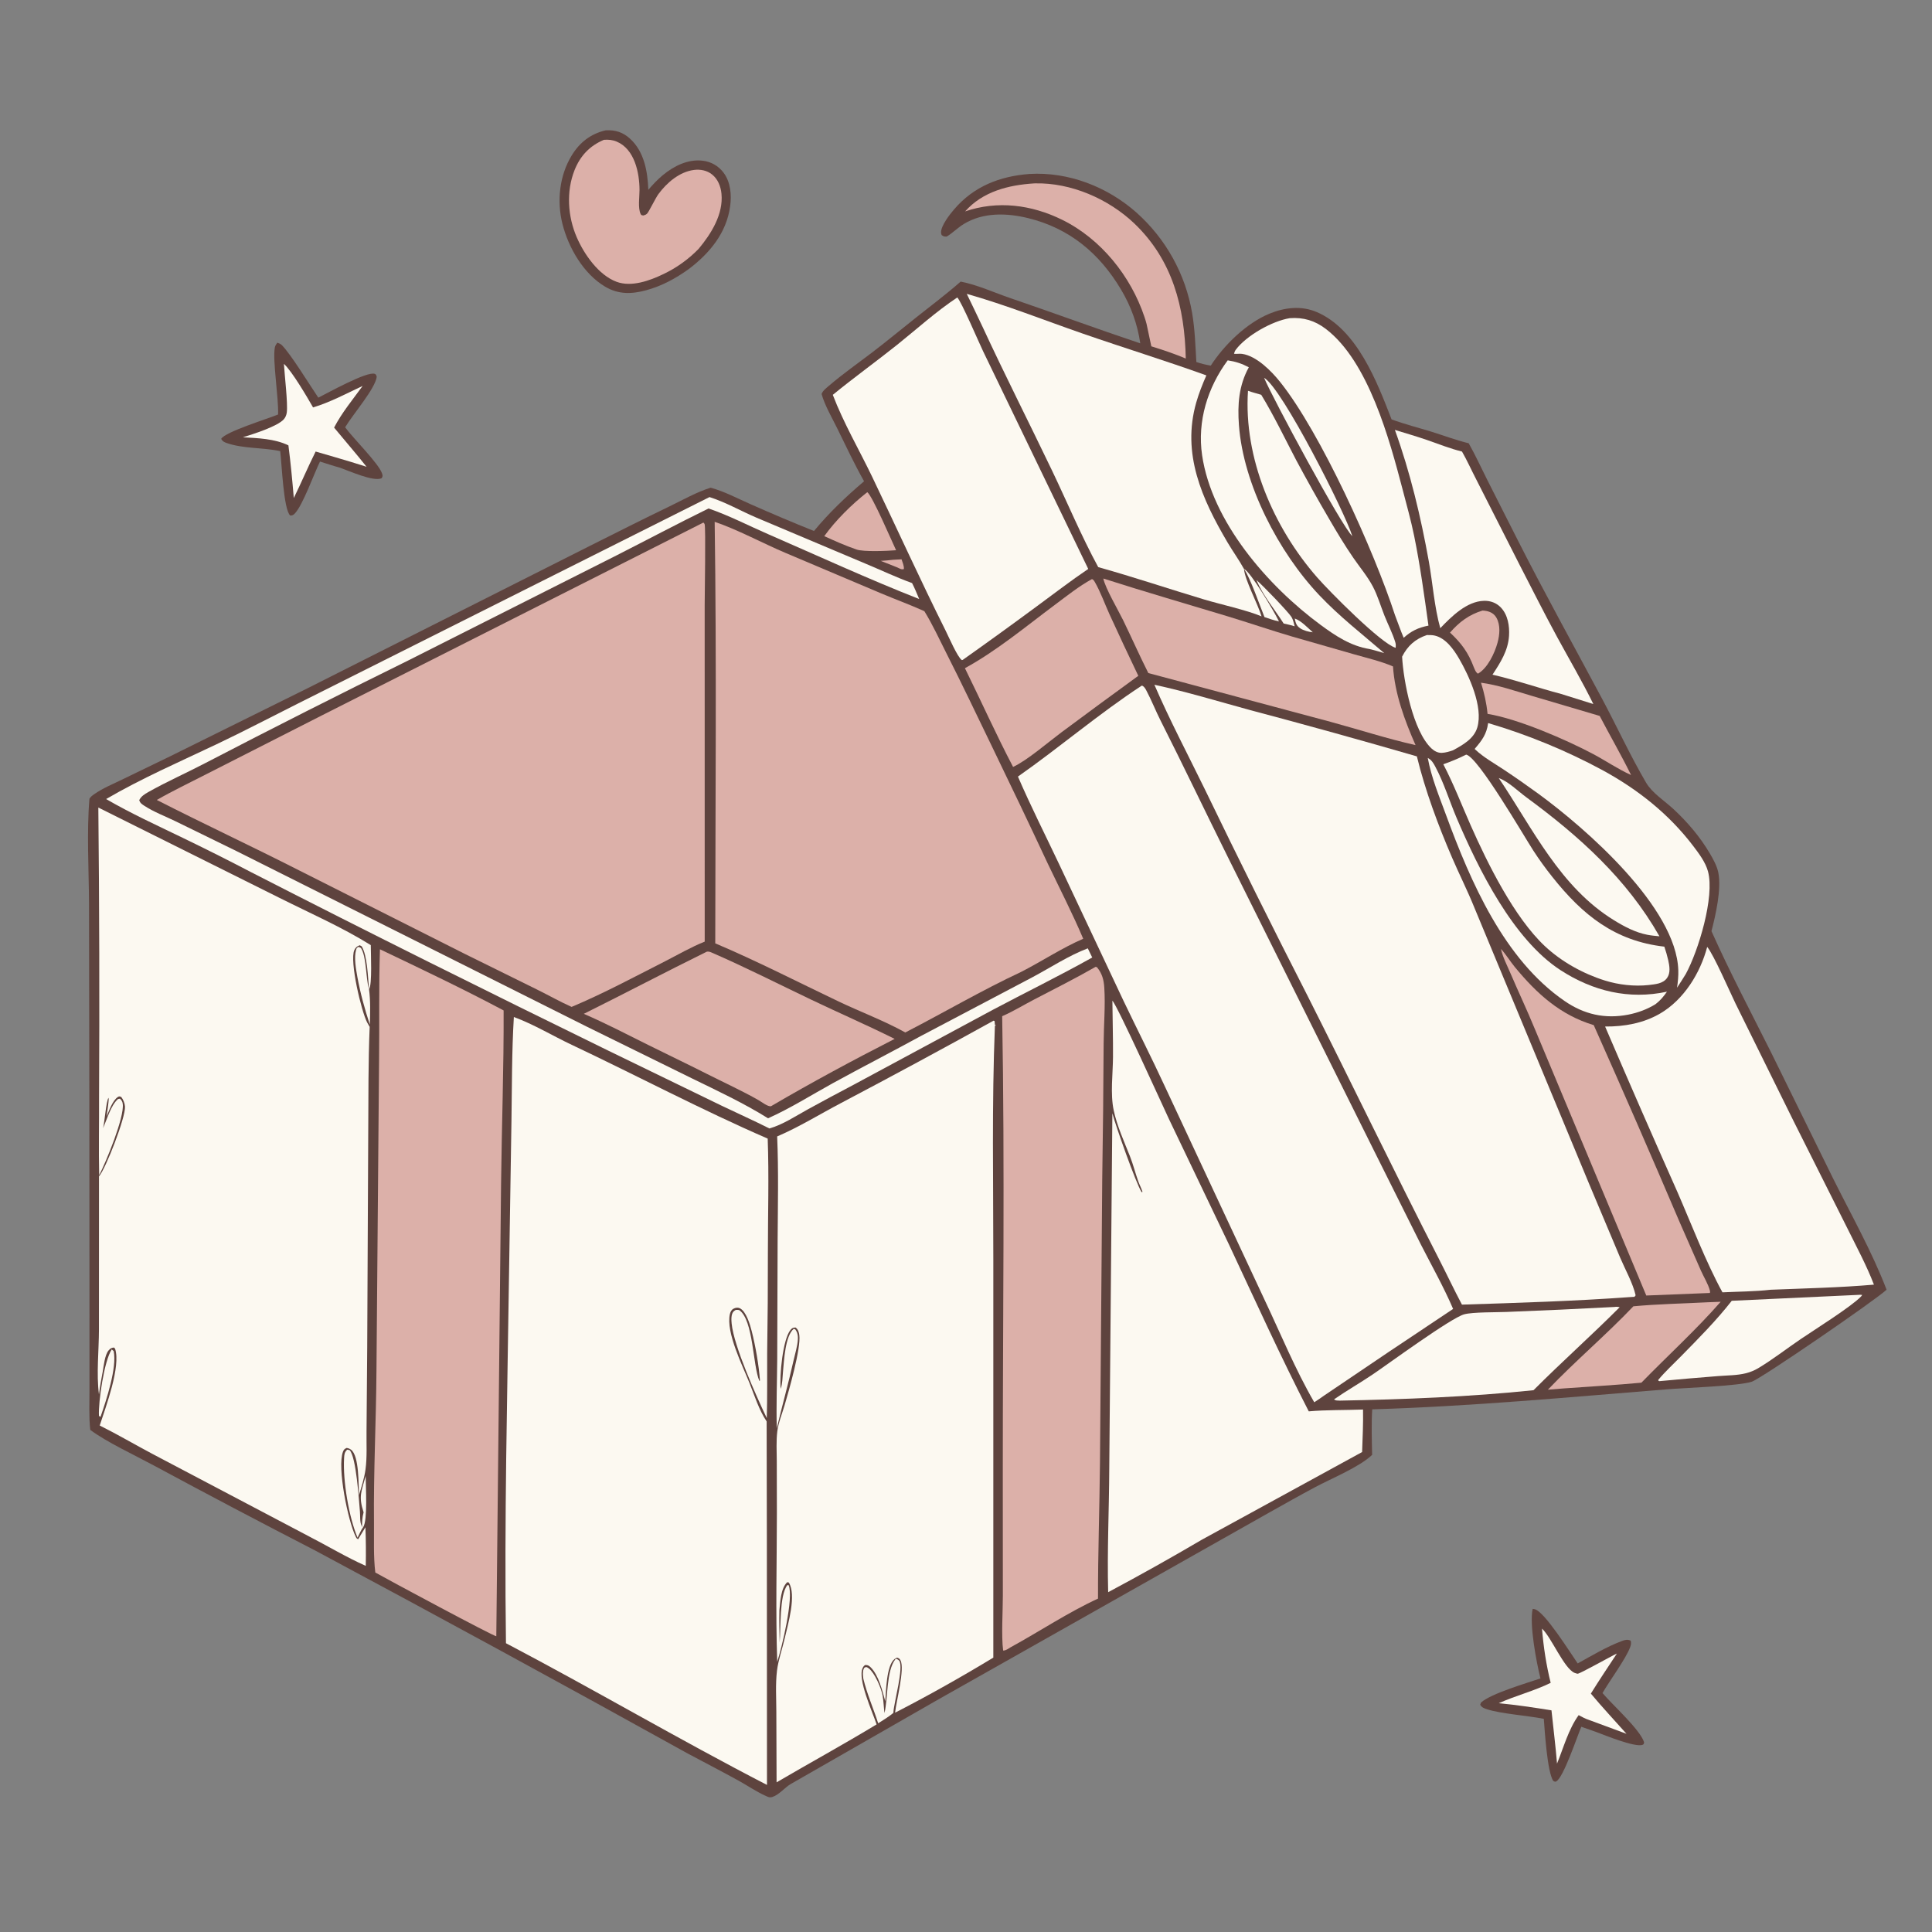 <svg width="70" height="70" viewBox="0 0 70 70" fill="none" xmlns="http://www.w3.org/2000/svg">
<rect x="0" y="0" width="70" height="70" fill="#808080" stroke="none"/>
<path d="M55.531 58.292C55.552 58.295 55.574 58.298 55.596 58.302C55.955 58.368 56.917 59.92 57.163 60.269C57.664 59.992 58.224 59.658 58.759 59.459C58.878 59.414 58.965 59.39 59.083 59.444C59.107 59.536 59.096 59.591 59.063 59.681C58.913 60.095 58.313 60.903 58.062 61.343C58.421 61.77 59.422 62.662 59.569 63.126C59.558 63.169 59.566 63.195 59.521 63.215C59.26 63.33 58.135 62.865 57.834 62.753L57.294 62.564C57.14 62.919 56.65 64.403 56.385 64.544C56.338 64.569 56.32 64.545 56.276 64.525C56.058 64.186 55.971 62.733 55.935 62.276C55.356 62.161 54.389 62.094 53.887 61.933C53.781 61.899 53.684 61.867 53.63 61.764L53.66 61.686C54.017 61.362 55.313 60.983 55.814 60.812C55.666 60.225 55.408 58.857 55.531 58.292Z" fill="#5E433E"/>
<path d="M55.87 59.008C56.211 59.324 56.666 60.45 57.049 60.611C57.067 60.618 57.137 60.643 57.163 60.642C57.256 60.638 58.391 59.996 58.583 59.911C58.266 60.393 57.943 60.872 57.64 61.362C58.056 61.862 58.499 62.333 58.931 62.819L57.554 62.31C57.429 62.27 57.314 62.203 57.198 62.143C56.828 62.653 56.651 63.319 56.414 63.899C56.362 63.256 56.279 62.611 56.213 61.969C55.581 61.867 54.941 61.772 54.304 61.71C54.918 61.435 55.582 61.268 56.184 60.973C56.023 60.321 55.924 59.677 55.87 59.008Z" fill="#FCF9F1"/>
<path d="M10.046 12.416C10.108 12.438 10.164 12.457 10.211 12.504C10.533 12.825 11.236 13.971 11.533 14.408C11.836 14.259 13.31 13.433 13.583 13.547C13.633 13.568 13.632 13.604 13.65 13.65C13.601 14.073 12.782 15.021 12.529 15.444L12.506 15.483C12.789 15.874 13.727 16.798 13.842 17.154C13.87 17.24 13.87 17.254 13.828 17.327C13.531 17.464 12.642 17.058 12.313 16.944C12.072 16.879 11.833 16.797 11.594 16.723C11.374 17.17 10.979 18.281 10.691 18.595C10.632 18.66 10.601 18.678 10.515 18.679C10.268 18.457 10.209 16.762 10.152 16.345C9.529 16.211 8.818 16.26 8.223 16.055C8.126 16.022 8.062 15.991 8.015 15.899C8.158 15.646 9.73 15.164 10.076 15.018C10.097 14.391 9.872 13.069 9.957 12.593C9.969 12.526 10.009 12.471 10.046 12.416Z" fill="#5E433E"/>
<path d="M10.287 13.184C10.581 13.452 11.127 14.383 11.343 14.762C11.959 14.577 12.556 14.257 13.139 13.983C12.789 14.466 12.378 14.962 12.105 15.493C12.495 15.967 12.9 16.43 13.281 16.912C12.912 16.794 12.541 16.681 12.169 16.573L11.436 16.36C11.158 16.916 10.918 17.487 10.645 18.044C10.592 17.409 10.531 16.769 10.45 16.137C9.955 15.894 9.341 15.874 8.8 15.844C9.161 15.732 10.059 15.451 10.286 15.188C10.346 15.118 10.379 15.033 10.391 14.943C10.434 14.623 10.309 13.576 10.287 13.184Z" fill="#FCF9F1"/>
<path d="M21.943 4.722C22.291 4.704 22.564 4.785 22.827 5.025C23.342 5.494 23.465 6.214 23.49 6.877C23.652 6.688 23.822 6.506 24.014 6.347C24.415 6.016 24.921 5.76 25.456 5.822C25.761 5.857 26.028 6.008 26.214 6.254C26.471 6.594 26.511 7.059 26.455 7.47C26.324 8.44 25.711 9.176 24.956 9.748C24.477 10.092 23.978 10.363 23.407 10.518C22.884 10.659 22.406 10.672 21.924 10.386C21.141 9.922 20.595 8.973 20.378 8.111C20.171 7.287 20.268 6.361 20.716 5.629C21.006 5.157 21.399 4.85 21.943 4.722Z" fill="#5E433E"/>
<path d="M21.88 5.066C22.043 5.054 22.194 5.067 22.345 5.131C22.993 5.404 23.169 6.254 23.171 6.888C23.171 7.133 23.107 7.537 23.212 7.755C23.236 7.806 23.259 7.796 23.308 7.808C23.365 7.793 23.401 7.781 23.446 7.739C23.506 7.683 23.751 7.174 23.856 7.032C24.161 6.619 24.618 6.225 25.145 6.157C25.375 6.128 25.613 6.173 25.798 6.32C26.01 6.488 26.113 6.751 26.14 7.014C26.215 7.759 25.767 8.471 25.313 9.016C25.221 9.111 25.125 9.201 25.025 9.287C24.925 9.373 24.821 9.454 24.714 9.531C24.607 9.608 24.497 9.68 24.383 9.747C24.27 9.814 24.153 9.875 24.034 9.932C23.542 10.169 22.879 10.41 22.339 10.21C21.687 9.967 21.164 9.214 20.898 8.6C20.569 7.845 20.51 6.935 20.818 6.162C21.023 5.647 21.365 5.283 21.88 5.066Z" fill="#DCB0A9"/>
<path d="M37.296 6.303C38.713 6.218 40.122 6.768 41.178 7.703C41.244 7.762 41.309 7.822 41.372 7.884C41.436 7.945 41.498 8.008 41.558 8.072C41.619 8.136 41.678 8.202 41.736 8.268C41.794 8.335 41.851 8.403 41.906 8.472C41.961 8.541 42.015 8.611 42.067 8.682C42.119 8.754 42.17 8.826 42.219 8.899C42.268 8.973 42.316 9.047 42.362 9.123C42.408 9.198 42.452 9.274 42.495 9.351C42.538 9.429 42.579 9.507 42.618 9.586C42.658 9.665 42.696 9.745 42.732 9.825C42.768 9.906 42.802 9.987 42.835 10.069C42.868 10.151 42.899 10.234 42.928 10.317C42.957 10.401 42.985 10.485 43.01 10.569C43.036 10.654 43.06 10.739 43.082 10.824C43.104 10.91 43.124 10.995 43.143 11.082C43.162 11.168 43.178 11.255 43.193 11.342C43.293 11.927 43.312 12.525 43.346 13.117C43.521 13.175 43.687 13.217 43.869 13.247C44.352 12.5 45.158 11.711 45.99 11.367C46.546 11.138 47.15 11.065 47.717 11.31C49.169 11.938 49.891 13.829 50.419 15.195C50.893 15.371 51.394 15.496 51.878 15.646C52.324 15.785 52.76 15.951 53.214 16.061C53.455 16.488 53.661 16.939 53.881 17.377L55.009 19.605C55.984 21.53 57.032 23.417 58.048 25.32C58.584 26.324 59.069 27.382 59.643 28.361C59.861 28.733 60.324 29.026 60.64 29.321C61.143 29.79 61.592 30.316 61.943 30.909C62.068 31.12 62.21 31.374 62.258 31.617C62.377 32.213 62.161 33.154 62.01 33.738C62.675 35.227 63.435 36.663 64.164 38.119L66.415 42.695C67.072 44.014 67.827 45.351 68.354 46.728C67.973 47.093 63.82 49.945 63.47 50.062C63.009 50.217 61.022 50.287 60.4 50.337C56.847 50.623 53.282 50.957 49.718 51.063C49.686 51.611 49.703 52.164 49.715 52.712C49.248 53.159 48.239 53.567 47.634 53.891C47.08 54.187 46.53 54.498 45.982 54.805L34.002 61.571L28.659 64.633C28.43 64.764 28.232 65.03 27.982 65.108C27.882 65.139 27.826 65.106 27.734 65.064C27.403 64.915 27.087 64.698 26.768 64.521C26.157 64.185 25.537 63.862 24.921 63.535C20.439 61.049 15.938 58.597 11.419 56.178C9.46 55.169 7.511 54.141 5.571 53.096C4.888 52.727 3.855 52.246 3.27 51.807C3.217 51.329 3.243 50.819 3.242 50.336L3.242 47.778L3.237 39.768L3.225 32.727C3.219 31.508 3.138 30.135 3.241 28.939C3.287 28.862 3.352 28.818 3.424 28.768C3.728 28.556 4.094 28.406 4.427 28.244L6.169 27.4L11.165 24.926L21.361 19.784C22.328 19.299 23.29 18.813 24.265 18.343C24.744 18.112 25.24 17.828 25.748 17.67C26.244 17.804 26.741 18.069 27.212 18.276C27.966 18.61 28.726 18.932 29.492 19.239C30.037 18.58 30.656 17.989 31.307 17.438C30.957 16.817 30.651 16.164 30.336 15.524C30.141 15.126 29.889 14.702 29.768 14.277C29.802 14.162 29.942 14.057 30.033 13.978C30.531 13.55 31.08 13.167 31.602 12.768C32.141 12.357 32.663 11.923 33.195 11.502C33.734 11.074 34.289 10.658 34.806 10.203C35.416 10.32 36.019 10.602 36.609 10.802C38.181 11.338 39.739 11.914 41.314 12.44C41.213 11.744 40.978 11.097 40.618 10.492C39.837 9.181 38.756 8.275 37.258 7.905C36.483 7.714 35.62 7.686 34.917 8.118C34.699 8.252 34.52 8.439 34.302 8.571C34.205 8.571 34.197 8.572 34.118 8.518C34.107 8.485 34.096 8.461 34.096 8.424C34.092 8.174 34.415 7.765 34.574 7.58C35.287 6.749 36.225 6.386 37.296 6.303Z" fill="#5E433E"/>
<path d="M46.911 22.41C47.15 22.494 47.376 22.742 47.565 22.909C47.429 22.898 47.229 22.845 47.114 22.768C46.971 22.673 46.945 22.575 46.911 22.41Z" fill="#FCF9F1"/>
<path d="M32.358 20.282L32.665 20.265C32.701 20.375 32.759 20.504 32.749 20.619C32.653 20.645 32.602 20.599 32.513 20.56L31.912 20.322C32.061 20.315 32.21 20.297 32.358 20.282Z" fill="#DCB0A9"/>
<path d="M13.249 53.477C13.249 53.836 13.327 55.083 13.159 55.332L13.118 55.317C13.118 55.133 13.124 54.975 13.174 54.795C12.981 54.205 13.098 54.038 13.249 53.477Z" fill="#FCF9F1"/>
<path d="M45.526 21.019C45.742 21.199 46.647 22.139 46.787 22.347C46.851 22.443 46.879 22.581 46.908 22.692C46.779 22.648 46.642 22.623 46.509 22.591C46.191 22.09 45.749 21.566 45.526 21.019Z" fill="#FCF9F1"/>
<path d="M45.073 20.616C45.302 20.697 46.176 22.174 46.322 22.481C46.328 22.493 46.333 22.505 46.339 22.516C46.159 22.478 45.988 22.417 45.814 22.358C45.64 21.93 45.304 20.945 45.073 20.616Z" fill="#FCF9F1"/>
<path d="M4.048 48.892L4.119 48.954C4.244 49.549 3.852 50.73 3.646 51.323L3.618 51.331L3.585 51.292C3.559 50.795 3.775 49.298 4.048 48.892Z" fill="#FCF9F1"/>
<path d="M12.949 35.401C12.899 35.115 12.819 34.698 12.902 34.416C12.924 34.342 12.923 34.342 12.995 34.306L13.077 34.347C13.278 34.65 13.253 35.421 13.361 35.814C13.364 35.825 13.368 35.837 13.371 35.848C13.427 36.267 13.411 36.702 13.4 37.124C13.213 36.557 13.057 35.988 12.949 35.401Z" fill="#FCF9F1"/>
<path d="M12.955 55.714C12.638 54.96 12.42 53.65 12.467 52.833C12.474 52.704 12.48 52.614 12.58 52.524L12.667 52.541C12.909 52.792 13.005 54.364 13.041 54.768C13.054 54.917 13.035 55.143 13.098 55.276C13.104 55.289 13.111 55.303 13.118 55.317L13.158 55.332C13.075 55.444 13.018 55.589 12.955 55.714Z" fill="#FCF9F1"/>
<path d="M45.8 13.689C46.45 14.052 48.739 18.583 48.997 19.425C48.596 19.05 46.096 14.395 45.8 13.689Z" fill="#FCF9F1"/>
<path d="M32.458 60.096C32.508 60.116 32.549 60.131 32.582 60.176C32.75 60.409 32.395 61.665 32.371 62.028C32.37 62.039 32.369 62.051 32.369 62.062C32.198 62.205 32.005 62.319 31.818 62.438C31.645 61.897 31.414 61.38 31.281 60.826C31.265 60.709 31.248 60.575 31.295 60.464C31.319 60.409 31.333 60.418 31.384 60.399C31.428 60.416 31.433 60.415 31.477 60.449C31.692 60.61 31.933 61.17 31.979 61.436C32.015 61.642 32.019 61.858 32.047 62.067C32.175 61.529 32.111 60.547 32.436 60.125C32.443 60.115 32.451 60.106 32.458 60.096Z" fill="#FCF9F1"/>
<path d="M53.713 22.122C53.764 22.124 53.814 22.128 53.864 22.139C54.017 22.172 54.139 22.243 54.218 22.381C54.371 22.651 54.337 23.001 54.258 23.288C54.154 23.669 53.898 24.21 53.548 24.409C53.46 24.348 53.443 24.272 53.399 24.176C53.198 23.642 52.95 23.305 52.537 22.92C52.871 22.536 53.224 22.271 53.713 22.122Z" fill="#DCB0A9"/>
<path d="M31.423 17.833C31.604 17.955 32.313 19.613 32.467 19.936C32.186 19.961 31.27 20.002 31.027 19.907C30.629 19.771 30.248 19.6 29.865 19.426C30.277 18.85 30.865 18.271 31.423 17.833Z" fill="#DCB0A9"/>
<path d="M53.66 24.736C54.276 24.818 54.88 25.03 55.475 25.205L57.959 25.939C58.334 26.655 58.739 27.353 59.096 28.08C58.633 27.873 58.187 27.568 57.737 27.328C56.744 26.797 54.983 26.039 53.897 25.865C53.859 25.473 53.777 25.113 53.66 24.736Z" fill="#DCB0A9"/>
<path d="M54.303 28.191C54.646 28.311 55.006 28.67 55.306 28.89C57.217 30.294 58.943 31.845 60.125 33.924C59.979 33.91 59.831 33.897 59.687 33.869C59.254 33.785 58.856 33.575 58.484 33.346C56.523 32.142 55.542 30.031 54.303 28.191Z" fill="#FCF9F1"/>
<path d="M51.731 27.462C51.868 27.535 51.93 27.64 52.002 27.774C52.314 28.356 52.517 29.027 52.777 29.637C53.562 31.479 54.818 34.034 56.543 35.152C57.718 35.913 59.02 36.227 60.397 35.931C60.276 36.105 60.157 36.248 59.988 36.379C59.687 36.568 59.34 36.695 58.992 36.763C58.146 36.926 57.393 36.754 56.686 36.267C54.495 34.761 53.283 31.95 52.395 29.535C52.147 28.859 51.86 28.172 51.731 27.462Z" fill="#FCF9F1"/>
<path d="M51.698 23.009C51.793 23.008 51.894 23.007 51.987 23.029C52.385 23.123 52.672 23.531 52.866 23.865C53.23 24.492 53.745 25.613 53.526 26.355C53.403 26.771 52.995 26.994 52.641 27.187C52.513 27.229 52.379 27.271 52.243 27.277C52.1 27.284 51.971 27.215 51.868 27.12C51.194 26.492 50.848 24.671 50.801 23.792C51.002 23.397 51.277 23.152 51.698 23.009Z" fill="#FCF9F1"/>
<path d="M61.888 47.183L62.343 47.166C61.446 48.192 60.421 49.121 59.471 50.097C58.532 50.186 57.586 50.237 56.644 50.306L56.083 50.351C57.08 49.307 58.186 48.375 59.18 47.33C60.075 47.246 60.989 47.231 61.888 47.183Z" fill="#DCB0A9"/>
<path d="M67.409 46.912L67.469 46.918C67.454 46.944 67.451 46.953 67.427 46.977C67.062 47.353 65.752 48.172 65.238 48.521C64.733 48.864 64.228 49.258 63.705 49.571C63.635 49.612 63.563 49.649 63.489 49.679C63.414 49.71 63.337 49.735 63.259 49.755C62.94 49.836 62.579 49.831 62.25 49.858C61.54 49.913 60.83 49.975 60.12 50.042C60.084 50.03 60.1 50.042 60.079 49.999C60.33 49.698 60.629 49.423 60.904 49.143C61.543 48.492 62.183 47.849 62.745 47.13L67.409 46.912Z" fill="#FCF9F1"/>
<path d="M37.468 6.645C37.478 6.645 37.488 6.644 37.497 6.644C38.802 6.613 40.165 7.205 41.102 8.1C42.484 9.421 42.924 11.137 42.963 12.991C42.559 12.82 42.135 12.678 41.715 12.548C41.656 12.277 41.597 12.004 41.541 11.732C41.519 11.648 41.494 11.565 41.466 11.483C40.971 10.004 39.889 8.652 38.477 7.96C37.369 7.416 36.142 7.258 34.968 7.66C35.609 6.937 36.538 6.704 37.468 6.645Z" fill="#DCB0A9"/>
<path d="M45.217 14.159C45.374 14.215 45.537 14.257 45.697 14.304C46.161 15.066 46.552 15.886 46.966 16.676C47.351 17.394 47.748 18.105 48.16 18.807C48.435 19.282 48.722 19.757 49.032 20.209C49.269 20.555 49.55 20.885 49.744 21.256C49.917 21.586 50.024 21.958 50.161 22.304C50.287 22.623 50.456 22.945 50.555 23.272C50.576 23.341 50.574 23.4 50.568 23.471C50.049 23.329 48.179 21.441 47.727 20.925C46.137 19.109 45.054 16.593 45.217 14.159Z" fill="#FCF9F1"/>
<path d="M44.482 13.056C44.766 13.099 44.995 13.174 45.247 13.307C44.883 13.97 44.834 14.659 44.889 15.403C45.048 17.559 46.328 20.01 47.802 21.567C48.526 22.333 49.356 22.978 50.154 23.664C49.978 23.608 49.8 23.562 49.621 23.516C48.943 23.407 48.391 23.041 47.848 22.641C45.935 21.233 43.906 18.901 43.554 16.49C43.375 15.267 43.753 14.038 44.482 13.056Z" fill="#FCF9F1"/>
<path d="M53.123 27.341C53.561 27.436 55.214 30.293 55.555 30.818C55.769 31.147 55.998 31.465 56.243 31.771C57.344 33.159 58.512 34.094 60.302 34.299C60.357 34.459 60.406 34.626 60.443 34.791C60.489 34.998 60.533 35.247 60.402 35.432C60.25 35.648 59.968 35.659 59.73 35.69C59.212 35.746 58.648 35.682 58.151 35.527C57.364 35.282 56.575 34.845 55.973 34.28C54.863 33.239 53.901 31.294 53.287 29.907C52.96 29.167 52.668 28.409 52.294 27.691C52.578 27.592 52.854 27.476 53.123 27.341Z" fill="#FCF9F1"/>
<path d="M58.492 47.354C58.564 47.344 58.613 47.347 58.684 47.363C57.67 48.38 56.583 49.346 55.562 50.37C53.265 50.611 50.852 50.704 48.544 50.747C48.469 50.741 48.389 50.755 48.336 50.701C48.793 50.383 49.278 50.108 49.739 49.796C50.298 49.419 52.567 47.752 53.051 47.62C53.367 47.535 54.217 47.55 54.582 47.534C55.886 47.484 57.189 47.424 58.492 47.354Z" fill="#FCF9F1"/>
<path d="M39.565 20.981C39.616 21.006 39.634 21.03 39.663 21.08C39.873 21.442 40.027 21.879 40.201 22.261C40.542 23.006 40.889 23.747 41.243 24.486C40.307 25.166 39.375 25.852 38.447 26.542C37.974 26.895 37.211 27.555 36.706 27.787C36.092 26.618 35.546 25.396 34.961 24.21C36.115 23.579 37.173 22.695 38.227 21.909C38.662 21.585 39.088 21.242 39.565 20.981Z" fill="#DCB0A9"/>
<path d="M53.918 26.198C54.277 26.304 54.633 26.419 54.986 26.543C55.339 26.668 55.689 26.801 56.035 26.944C56.381 27.086 56.724 27.237 57.062 27.398C57.4 27.558 57.734 27.727 58.063 27.905C59.341 28.602 60.465 29.49 61.351 30.655C61.555 30.924 61.796 31.244 61.884 31.574C62.132 32.496 61.536 34.453 61.078 35.292C60.978 35.46 60.868 35.623 60.762 35.787C60.793 35.581 60.815 35.364 60.808 35.156C60.738 32.874 57.455 30.016 55.748 28.766C55.332 28.463 54.91 28.168 54.481 27.883C54.141 27.657 53.754 27.442 53.457 27.162C53.448 27.153 53.438 27.144 53.429 27.135C53.69 26.832 53.862 26.608 53.918 26.198Z" fill="#FCF9F1"/>
<path d="M50.54 15.577C50.923 15.695 51.308 15.806 51.687 15.936C52.114 16.083 52.532 16.253 52.971 16.361C53.156 16.684 53.312 17.033 53.484 17.365L55.076 20.501C55.52 21.361 55.957 22.232 56.419 23.083C56.857 23.889 57.326 24.685 57.73 25.509L56.566 25.144C55.734 24.925 54.914 24.637 54.076 24.445C54.364 24.005 54.64 23.578 54.675 23.037C54.697 22.685 54.634 22.279 54.381 22.013C54.219 21.842 54.001 21.762 53.767 21.769C53.139 21.786 52.589 22.34 52.184 22.76C51.966 21.98 51.912 21.14 51.769 20.342C51.48 18.729 51.096 17.119 50.54 15.577Z" fill="#FCF9F1"/>
<path d="M54.382 34.382C54.564 34.578 54.715 34.832 54.888 35.041C55.681 36.003 56.532 36.777 57.744 37.142C58.805 39.522 59.846 41.91 60.868 44.307L61.627 46.035C61.728 46.262 61.895 46.531 61.955 46.768C61.963 46.8 61.958 46.817 61.953 46.847L59.648 46.939L55.601 37.261C55.324 36.587 55.01 35.927 54.724 35.257C54.604 34.976 54.448 34.679 54.382 34.382Z" fill="#DCB0A9"/>
<path d="M46.729 11.528C47.228 11.492 47.64 11.615 48.038 11.918C49.583 13.097 50.344 15.923 50.821 17.741C50.966 18.298 51.123 18.856 51.238 19.42C51.457 20.495 51.604 21.581 51.756 22.667C51.384 22.741 51.139 22.858 50.858 23.108C50.743 22.838 50.647 22.558 50.542 22.284C49.79 19.974 47.852 15.676 46.377 13.834C46.066 13.445 45.525 12.896 45.003 12.821C44.908 12.808 44.81 12.829 44.711 12.818C44.725 12.763 44.74 12.719 44.774 12.673C45.159 12.157 46.091 11.632 46.729 11.528Z" fill="#FCF9F1"/>
<path d="M39.975 20.961C41.47 21.44 42.972 21.874 44.474 22.329C45.254 22.565 46.026 22.831 46.808 23.061L49.082 23.713C49.548 23.846 50.025 23.955 50.471 24.146C50.535 25.132 50.893 26.101 51.288 26.997C50.254 26.764 49.234 26.432 48.21 26.154L41.606 24.386C41.289 23.757 41.004 23.111 40.696 22.477C40.52 22.116 40.046 21.308 39.975 20.961Z" fill="#DCB0A9"/>
<path d="M25.707 18.01C26.289 18.194 26.851 18.519 27.414 18.758L31.345 20.416C31.912 20.652 32.468 20.917 33.046 21.126C33.143 21.313 33.221 21.51 33.304 21.704C31.488 20.991 29.618 20.132 27.822 19.35C27.11 19.041 26.407 18.673 25.672 18.423C24.548 18.974 23.444 19.561 22.328 20.128L14.779 23.936C12.317 25.147 9.869 26.385 7.435 27.65C6.753 28.007 6.038 28.321 5.371 28.699C5.238 28.774 5.116 28.85 5.045 28.989C5.074 29.097 5.145 29.14 5.236 29.199C5.581 29.423 5.992 29.577 6.362 29.757L8.561 30.833L21.239 37.187L25.073 39.073C26.01 39.531 26.942 39.965 27.828 40.518C28.63 40.161 29.404 39.67 30.175 39.246C31.236 38.664 32.313 38.111 33.375 37.531L37.403 35.409C38.058 35.061 38.721 34.622 39.413 34.36L39.574 34.692C38.388 35.357 37.16 35.956 35.959 36.594L30.915 39.31C30.367 39.598 29.822 39.891 29.28 40.188C28.84 40.429 28.359 40.752 27.877 40.886C27.305 40.597 26.719 40.337 26.141 40.059L22.046 38.07C17.716 35.951 13.389 33.802 9.1 31.602C8.278 31.172 7.449 30.756 6.614 30.353C5.682 29.902 4.741 29.471 3.845 28.951C5.119 28.207 6.509 27.6 7.842 26.968C8.841 26.494 9.825 25.976 10.814 25.481L25.707 18.01Z" fill="#FCF9F1"/>
<path d="M25.609 34.481C25.665 34.471 25.721 34.485 25.773 34.508C26.997 35.039 28.198 35.65 29.404 36.226C30.404 36.703 31.424 37.147 32.415 37.641C30.91 38.41 29.396 39.224 27.938 40.079C27.828 40.109 27.589 39.922 27.491 39.865C26.868 39.51 26.222 39.219 25.583 38.895C24.897 38.547 24.203 38.218 23.515 37.875C22.732 37.485 21.955 37.081 21.152 36.733C22.643 35.993 24.115 35.216 25.609 34.481Z" fill="#DCB0A9"/>
<path d="M35.028 10.647C36.445 11.049 37.828 11.6 39.219 12.083C40.711 12.601 42.224 13.066 43.709 13.601C43.567 13.924 43.438 14.248 43.341 14.587C42.813 16.442 43.546 18.076 44.477 19.655C44.669 19.98 44.891 20.286 45.073 20.616C45.097 21 45.576 21.887 45.708 22.332C45.167 22.104 44.236 21.902 43.631 21.721C42.351 21.337 41.077 20.907 39.791 20.548C39.177 19.418 38.672 18.208 38.117 17.048C37.285 15.312 36.414 13.598 35.605 11.852C35.417 11.448 35.22 11.048 35.028 10.647Z" fill="#FCF9F1"/>
<path d="M61.855 34.309C62.09 34.586 62.682 35.951 62.878 36.353L64.993 40.636L66.938 44.512C67.268 45.18 67.63 45.849 67.896 46.545C66.655 46.653 65.397 46.68 64.152 46.73C63.579 46.796 62.985 46.795 62.408 46.824C61.804 45.72 61.289 44.366 60.781 43.2C59.892 41.203 59.017 39.201 58.156 37.193C58.85 37.198 59.546 37.075 60.153 36.72C61.014 36.215 61.604 35.257 61.855 34.309Z" fill="#FCF9F1"/>
<path d="M34.684 10.778C34.828 10.914 35.474 12.424 35.617 12.721L39.429 20.614C38.795 21.042 38.186 21.512 37.569 21.965C36.679 22.623 35.783 23.271 34.88 23.91L34.85 23.916C34.697 23.823 34.365 23.055 34.258 22.842C33.34 21.007 32.492 19.133 31.604 17.283C31.13 16.296 30.564 15.329 30.174 14.306C30.933 13.684 31.732 13.11 32.499 12.498C33.215 11.925 33.92 11.284 34.684 10.778Z" fill="#FCF9F1"/>
<path d="M39.696 35.03L39.744 35.043C39.932 35.271 39.993 35.497 40.011 35.788C40.053 36.447 39.991 37.14 39.987 37.803C39.979 39.443 39.962 41.083 39.936 42.722L39.854 53.01C39.839 54.647 39.779 56.283 39.783 57.921C38.725 58.405 37.654 59.116 36.619 59.683C36.53 59.734 36.448 59.804 36.346 59.803C36.276 59.279 36.336 58.376 36.335 57.809L36.333 53.338C36.331 47.834 36.409 42.322 36.311 36.819C36.705 36.648 37.089 36.411 37.471 36.213C38.215 35.825 38.968 35.449 39.696 35.03Z" fill="#DCB0A9"/>
<path d="M40.304 36.257C40.481 36.428 42.123 40.056 42.346 40.53L44.544 45.125C45.488 47.14 46.401 49.156 47.419 51.136C48.069 51.079 48.732 51.095 49.385 51.07C49.395 51.583 49.37 52.097 49.352 52.61L43.56 55.778C42.437 56.438 41.3 57.075 40.151 57.688C40.111 56.188 40.185 54.684 40.191 53.183L40.303 40.336C40.409 40.749 41.163 42.891 41.365 43.197L41.395 43.182C41.353 43.05 41.286 42.928 41.24 42.798C41.133 42.498 41.056 42.186 40.939 41.89C40.727 41.354 40.472 40.797 40.352 40.232C40.224 39.632 40.322 38.911 40.326 38.297C40.331 37.617 40.309 36.937 40.304 36.257Z" fill="#FCF9F1"/>
<path d="M13.766 34.394C15.266 35.11 16.78 35.829 18.247 36.61C18.256 38.696 18.178 40.789 18.155 42.876L17.982 59.285C17.863 59.277 14.027 57.22 13.598 56.975C13.527 56.394 13.556 55.764 13.55 55.176C13.531 53.337 13.628 51.497 13.64 49.657L13.734 38.428C13.75 37.085 13.722 35.736 13.766 34.394Z" fill="#DCB0A9"/>
<path d="M41.37 24.841C41.379 24.844 41.389 24.846 41.397 24.85C41.461 24.884 41.503 24.958 41.535 25.019C41.723 25.373 41.87 25.753 42.052 26.111C42.889 27.767 43.687 29.445 44.514 31.107L49.881 41.887L51.483 45.095C51.875 45.863 52.31 46.633 52.649 47.425C51.087 48.462 49.531 49.507 47.981 50.56C47.863 50.647 47.739 50.726 47.618 50.807C46.929 49.619 46.399 48.32 45.811 47.08L42.198 39.347C41.721 38.315 41.202 37.297 40.711 36.27L38.374 31.31C37.875 30.255 37.344 29.208 36.882 28.137C38.4 27.073 39.82 25.854 41.37 24.841Z" fill="#FCF9F1"/>
<path d="M41.826 24.81C42.986 25.061 44.132 25.41 45.277 25.723C47.303 26.26 49.323 26.821 51.336 27.405C51.635 28.636 52.108 29.905 52.609 31.068C52.866 31.666 53.161 32.249 53.406 32.853L57.563 42.861L58.706 45.578C58.886 46 59.161 46.489 59.262 46.931L59.22 46.986L59.071 46.995C57.046 47.142 54.999 47.205 52.969 47.269C52.68 46.723 52.416 46.162 52.134 45.612C50.517 42.458 48.983 39.265 47.386 36.102C46.11 33.608 44.863 31.1 43.644 28.578C43.033 27.328 42.378 26.086 41.826 24.81Z" fill="#FCF9F1"/>
<path d="M25.894 18.907C26.698 19.176 27.638 19.684 28.444 20.026L31.925 21.499C32.446 21.718 32.978 21.912 33.492 22.145C33.789 22.628 34.032 23.158 34.288 23.664C34.858 24.787 35.396 25.921 35.945 27.055C36.626 28.459 37.297 29.867 37.958 31.28C38.391 32.188 38.855 33.087 39.247 34.013C38.477 34.345 37.746 34.832 36.996 35.215C35.573 35.88 34.199 36.687 32.801 37.408C32.028 36.98 31.178 36.664 30.38 36.283C28.897 35.576 27.428 34.82 25.915 34.179C25.919 29.09 25.967 23.994 25.894 18.907Z" fill="#DCB0A9"/>
<path d="M36 36.98L36.036 36.997L36.047 37.133L36.086 37.149L36.047 37.167C35.934 39.992 35.99 42.832 35.99 45.659V60.059C34.835 60.759 33.631 61.437 32.43 62.054C32.476 61.624 32.788 60.464 32.627 60.16C32.589 60.087 32.575 60.085 32.502 60.06C32.461 60.077 32.453 60.078 32.414 60.108C32.112 60.337 32.103 61.295 32.076 61.645C31.971 61.267 31.834 60.687 31.539 60.403C31.474 60.34 31.435 60.326 31.347 60.326C31.299 60.358 31.283 60.38 31.256 60.434C31.06 60.836 31.617 62.036 31.761 62.478C30.568 63.202 29.342 63.872 28.137 64.577L28.128 62.02C28.127 61.531 28.093 61.016 28.152 60.531C28.2 60.136 28.347 59.734 28.436 59.345C28.55 58.84 28.865 57.789 28.579 57.337L28.524 57.325C28.287 57.544 28.271 58.041 28.239 58.341C28.231 58.732 28.238 59.121 28.249 59.511C28.295 59.009 28.234 57.803 28.527 57.432L28.573 57.433C28.769 57.884 28.317 59.739 28.16 60.21C28.099 58.408 28.147 56.602 28.148 54.8L28.144 52.942C28.143 52.585 28.119 52.208 28.164 51.854C28.202 51.55 28.338 51.219 28.425 50.923C28.578 50.401 29.028 48.843 28.96 48.37C28.944 48.26 28.917 48.167 28.825 48.098C28.735 48.102 28.702 48.113 28.642 48.185C28.358 48.528 28.239 49.858 28.285 50.322C28.354 50.128 28.35 49.898 28.37 49.694C28.408 49.298 28.447 48.403 28.758 48.147C28.826 48.169 28.803 48.15 28.843 48.212C28.902 48.304 28.915 48.411 28.909 48.519C28.896 48.77 28.808 49.042 28.753 49.288C28.568 50.115 28.34 50.927 28.144 51.75C28.122 50.924 28.153 50.098 28.16 49.272L28.175 44.913C28.183 43.667 28.211 42.421 28.158 41.175C28.954 40.835 29.705 40.368 30.472 39.965C32.325 38.989 34.168 37.994 36 36.98Z" fill="#FCF9F1"/>
<path d="M25.486 18.933C25.5 18.951 25.521 18.966 25.529 18.987C25.576 19.108 25.531 21.549 25.532 21.927L25.533 34.117C25.043 34.311 24.57 34.588 24.099 34.828C22.981 35.396 21.867 35.996 20.71 36.482C20.291 36.295 19.886 36.065 19.474 35.861L16.838 34.56L10.824 31.529C9.119 30.662 7.385 29.854 5.681 28.984C6.26 28.651 6.871 28.362 7.466 28.055L11.653 25.925L25.486 18.933Z" fill="#DCB0A9"/>
<path d="M3.563 29.259L10.125 32.531C11.223 33.081 12.393 33.594 13.434 34.243C13.434 34.533 13.49 35.672 13.371 35.848C13.333 35.445 13.312 34.617 13.104 34.288L13.036 34.249C12.94 34.282 12.88 34.328 12.838 34.424C12.66 34.824 13.093 36.646 13.303 37.047C13.327 37.093 13.354 37.136 13.38 37.181C13.385 37.188 13.389 37.197 13.394 37.205C13.341 38.471 13.35 39.744 13.342 41.011L13.305 48.801L13.28 51.863C13.274 52.312 13.304 52.796 13.243 53.239C13.2 53.555 13.099 53.865 13.008 54.17C12.985 53.816 13.02 52.753 12.72 52.527C12.666 52.486 12.626 52.474 12.561 52.461C12.486 52.494 12.457 52.519 12.427 52.598C12.208 53.166 12.611 55.12 12.887 55.673C12.918 55.735 12.912 55.734 12.976 55.77L13.24 55.336C13.258 55.802 13.262 56.268 13.252 56.735C12.536 56.414 11.859 56.007 11.162 55.648L5.533 52.683C4.892 52.344 4.261 51.972 3.613 51.649C3.834 50.966 4.383 49.512 4.17 48.866L4.128 48.823C4.038 48.832 3.995 48.858 3.935 48.928C3.795 49.091 3.758 49.496 3.72 49.707C3.672 49.979 3.615 50.253 3.586 50.528C3.488 49.786 3.584 48.926 3.585 48.169L3.587 42.622C3.842 42.324 4.555 40.474 4.529 40.092C4.52 39.971 4.466 39.839 4.392 39.744C4.342 39.729 4.329 39.712 4.279 39.741C4.081 39.861 3.953 40.241 3.862 40.453C3.893 40.229 3.929 40.004 3.944 39.777L3.923 39.836L3.933 39.773C3.847 39.884 3.792 40.651 3.734 40.875C3.872 40.565 4.017 40.046 4.274 39.821L4.344 39.808C4.409 39.863 4.437 39.916 4.448 40C4.509 40.488 3.839 42.107 3.593 42.581C3.573 41.657 3.593 40.731 3.589 39.806C3.608 36.291 3.599 32.775 3.563 29.259Z" fill="#FCF9F1"/>
<path d="M18.618 36.848C19.337 37.112 20.021 37.528 20.715 37.856C23.083 38.975 25.412 40.211 27.815 41.254C27.865 42.618 27.822 44 27.822 45.367C27.824 46.59 27.815 47.813 27.796 49.036C27.791 49.817 27.806 50.6 27.782 51.381C27.398 50.576 26.59 48.78 26.509 47.956C26.497 47.829 26.481 47.603 26.588 47.508C26.66 47.444 26.697 47.456 26.783 47.467C27.302 47.826 27.27 49.47 27.514 50.035L27.535 50.019C27.496 49.469 27.373 48.766 27.236 48.231C27.176 47.994 27.035 47.505 26.8 47.398C26.729 47.366 26.648 47.38 26.58 47.415C26.5 47.456 26.464 47.531 26.445 47.614C26.296 48.276 26.905 49.482 27.157 50.113C27.341 50.572 27.5 51.089 27.777 51.501L27.785 55.901L27.789 64.671C24.602 63.026 21.507 61.204 18.332 59.537C18.269 55.066 18.381 50.583 18.444 46.112L18.531 40.627C18.55 39.369 18.542 38.103 18.618 36.848Z" fill="#FCF9F1"/>
</svg>
